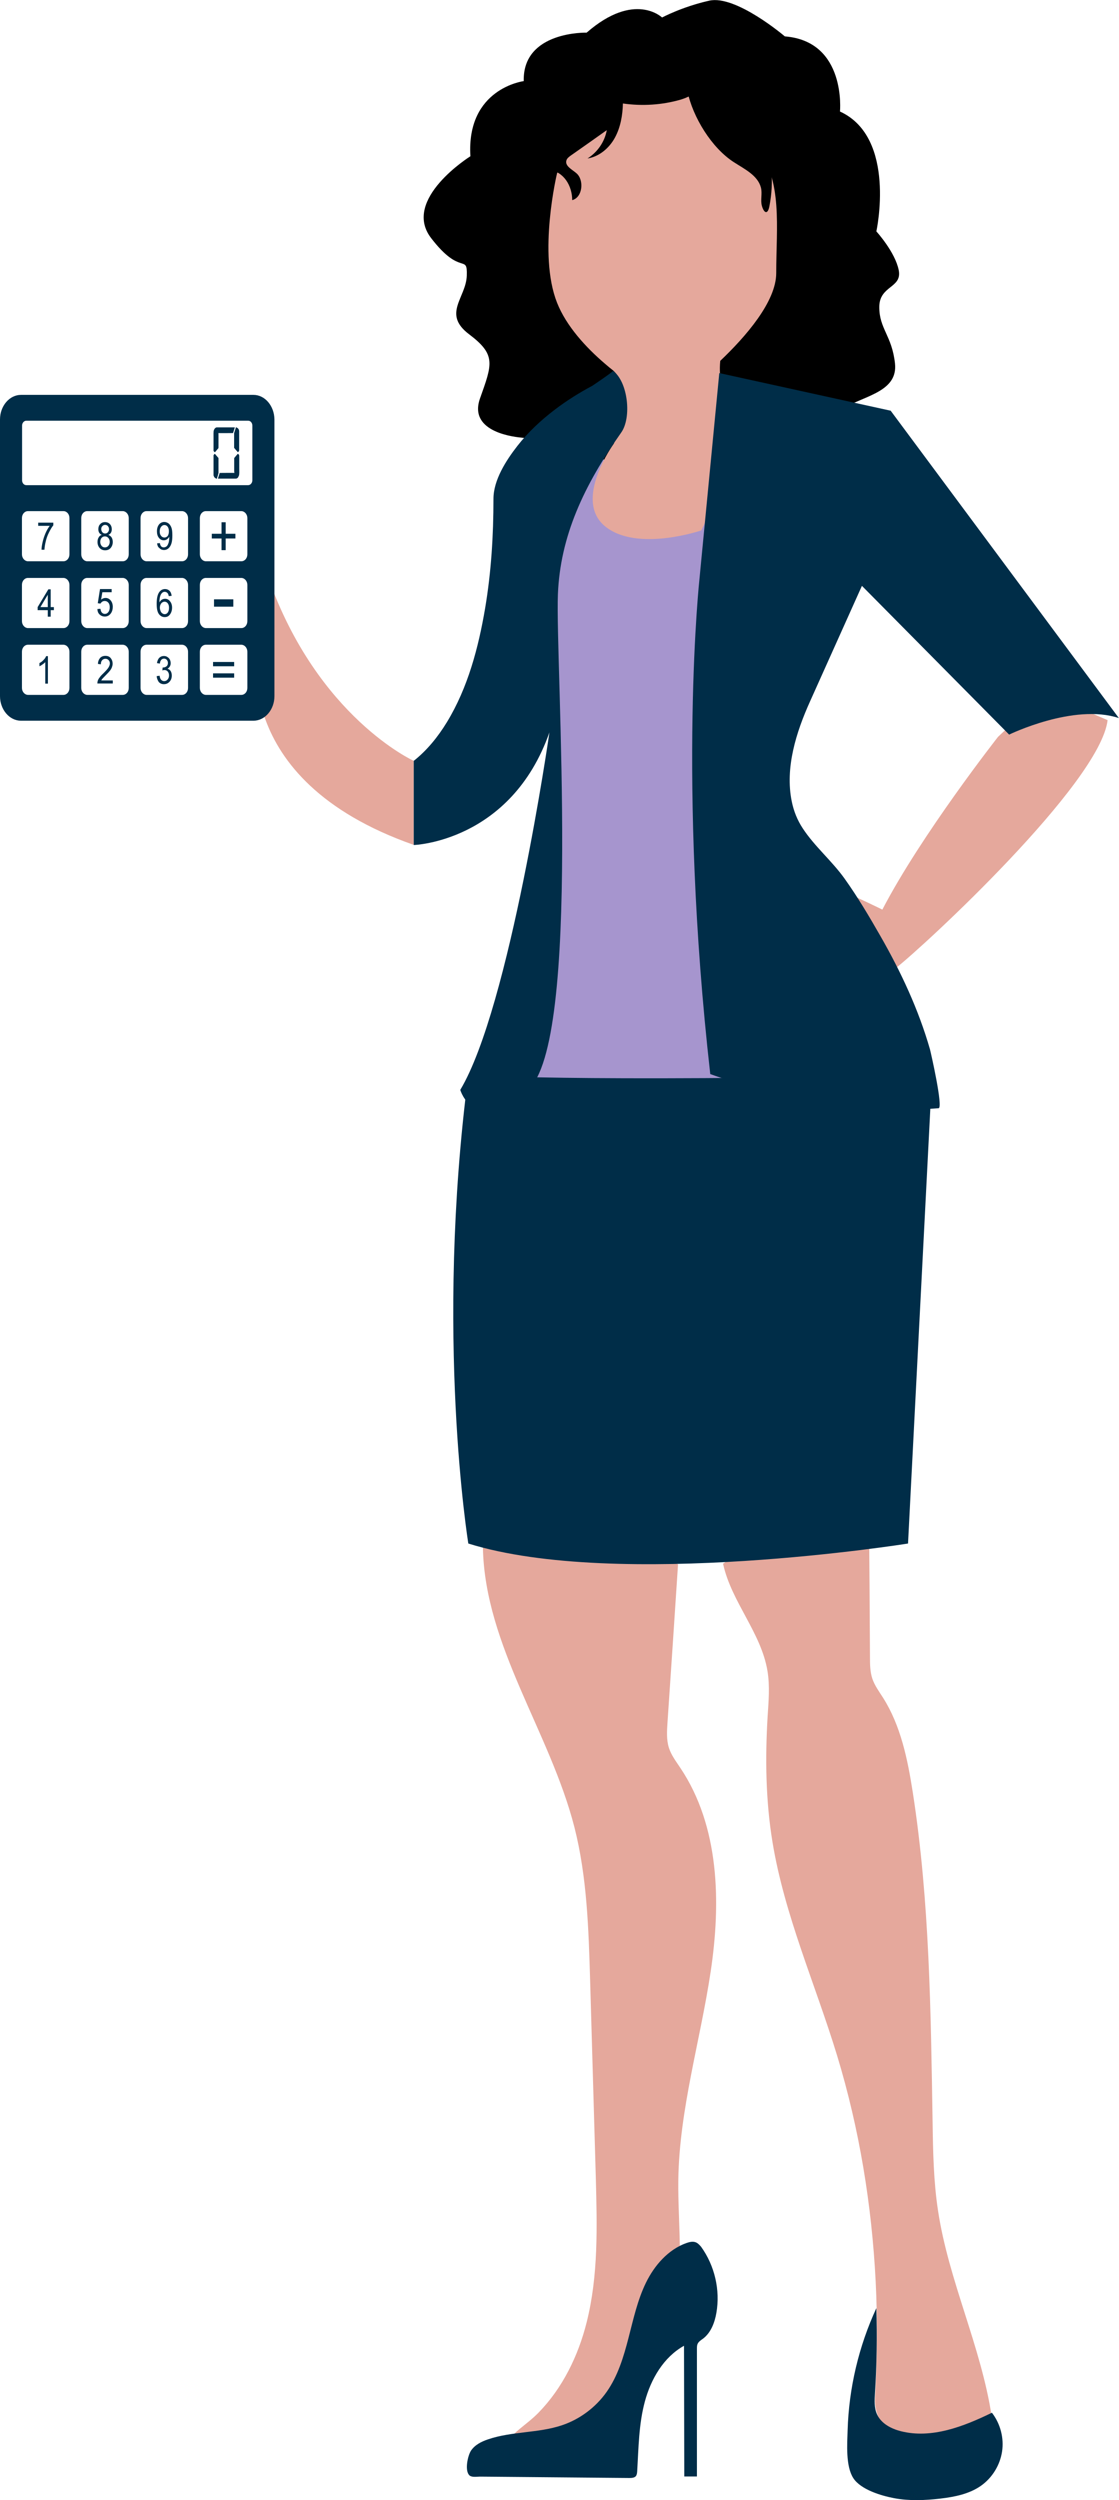<?xml version="1.0" encoding="utf-8"?>
<!-- Generator: Adobe Illustrator 23.0.1, SVG Export Plug-In . SVG Version: 6.00 Build 0)  -->
<svg version="1.1" id="Layer_1" xmlns="http://www.w3.org/2000/svg" xmlns:xlink="http://www.w3.org/1999/xlink" x="0px" y="0px"
	 viewBox="0 0 80.57 180" style="enable-background:new 0 0 80.57 180;" xml:space="preserve">
<style type="text/css">
	.st0{fill:#DCB197;}
	.st1{fill:#779CC7;}
	.st2{fill:#EFEFF0;}
	.st3{fill:#231F20;}
	.st4{fill:#4C3828;}
	.st5{fill:#E5A89C;}
	.st6{fill:#A695CE;}
	.st7{fill:#002D48;}
	.st8{fill-rule:evenodd;clip-rule:evenodd;fill:#002D48;}
	.st9{fill:#484949;}
	.st10{fill:#A3775E;}
	.st11{fill:#E2B89C;}
	.st12{fill:#FFFFFF;}
	.st13{fill:#F4B98F;}
	.st14{fill:#8E2B8A;}
	.st15{fill:#D9E9E9;}
	.st16{fill:#EFD250;}
	.st17{fill:#F2D422;}
	.st18{fill:#4788C8;}
	.st19{fill:#DDA598;}
	.st20{fill:#C98D45;}
	.st21{fill:#E50527;}
	.st22{fill:#FDD9C9;}
	.st23{fill:#B3B5B8;}
	.st24{fill:#4F577E;}
	.st25{fill:#743225;}
	.st26{fill:#E46C58;}
	.st27{fill:#3F4959;}
	.st28{fill:#EEBA80;}
	.st29{fill:#AEC8F9;}
	.st30{fill:#D9A7CD;}
	.st31{fill:#F80302;}
	.st32{fill:#FBD800;}
	.st33{fill:#E8C1A7;}
	.st34{fill:#999B9E;}
	.st35{fill:#F1F1F1;}
	.st36{fill:#3E6FB7;}
	.st37{fill:#25313E;}
	.st38{fill:#552700;}
	.st39{fill:#FFDEBF;}
	.st40{fill:#7FAA68;}
	.st41{fill:#557646;}
	.st42{fill:#599C5F;}
	.st43{fill:#FFAE8F;}
	.st44{fill:#373B5F;}
</style>
<g>
	<path class="st5" d="M48.82,112.63c-0.25,3.8-0.5,7.6-0.76,11.4c-0.04,0.6-0.08,1.22,0.1,1.8c0.17,0.54,0.52,0.99,0.83,1.46
		c2.81,4.2,2.93,9.66,2.18,14.66c-0.75,5-2.25,9.91-2.33,14.97c-0.05,3.53,0.57,7.2-0.69,10.5c-0.73,1.92-2.05,3.54-3.35,5.14
		c-0.42,0.52-0.86,1.05-1.45,1.38c-0.42,0.24-0.9,0.35-1.37,0.46c-1.44,0-2.93,0.88-4.37,1.04c-0.87,0.1-0.85-0.02-0.21-0.55
		c0.47-0.39,0.94-0.74,1.37-1.18c1.74-1.78,2.87-4.11,3.47-6.51c0.85-3.38,0.75-6.91,0.66-10.4c-0.14-4.74-0.27-9.48-0.41-14.22
		c-0.11-3.7-0.22-7.43-1.13-11.02c-1.76-6.87-6.44-13.03-6.59-20.12c2.82-0.16,5.59-1.3,8.4-0.97
		C45.18,110.69,47.03,111.67,48.82,112.63z"/>
	<path class="st5" d="M52.07,112.62c0.6,2.72,2.74,4.94,3.19,7.69c0.18,1.08,0.08,2.18,0.01,3.27c-0.18,3.02-0.14,6.06,0.35,9.04
		c0.87,5.3,3.1,10.27,4.66,15.4c1.6,5.27,2.49,10.74,2.77,16.24c0.14,2.78,0.11,5.57-0.04,8.35c-0.12,2.17,1.82,3.58,3.94,3.38
		c1.64-0.15,3.1-1.09,4.45-2.04c-0.77-5.04-3.1-9.75-3.86-14.79c-0.32-2.1-0.36-4.22-0.39-6.34c-0.13-7.95-0.21-15.94-1.43-23.79
		c-0.37-2.37-0.86-4.78-2.14-6.8c-0.28-0.44-0.6-0.87-0.77-1.37c-0.16-0.49-0.17-1.01-0.17-1.53c-0.02-3.43-0.04-6.87-0.07-10.3
		c-3.67,0.69-7.46,1.43-10.52,3.56C52.06,112.59,52.06,112.6,52.07,112.62z"/>
	<path d="M47.67,1.26c0,0-1.98-1.92-5.43,1.09c0,0-4.62-0.13-4.53,3.49c0,0-4.14,0.52-3.84,5.41c0,0-4.97,3.1-2.83,5.89
		s2.62,1.09,2.57,2.7s-1.79,2.75,0.17,4.23c1.96,1.48,1.66,2.14,0.78,4.62c-0.87,2.48,2.62,2.79,3.1,2.83
		c0.48,0.04,0.98,0.52,1.78,2.09c0.79,1.57,1.75,0.87,1.75,0.87l10.42-4.1l5.49,1.7l1.57,2.75c0,0,3.18,0.35,3.05-1.48
		C61.6,31.52,60.47,31,60.47,31s-1.18-0.78,0.35-1.66c1.53-0.87,3.84-1.18,3.62-3.18s-1.13-2.48-1.13-4.05
		c0-1.57,1.66-1.35,1.4-2.66c-0.26-1.31-1.61-2.79-1.61-2.79s1.48-6.76-2.62-8.63c0,0,0.48-5.06-3.97-5.41c0,0-3.53-3.01-5.45-2.57
		C49.13,0.48,47.67,1.26,47.67,1.26z"/>
	<path class="st6" d="M41.61,32.3l-2.84,5.72l1.41,15.57l-1.41,20.55l-0.54,5.9l16.87-0.08l1.84-5.92c0,0-3.79-2.16-4-4.76
		c-0.22-2.6-1.08-12.55-1.08-13.52s0.87-10.82,0.87-11.14c0-0.32,1.92-7.69,1.38-7.47C53.56,37.35,41.61,32.3,41.61,32.3z"/>
	<path class="st5" d="M71.86,53.05c0,0-5.52,7.03-8.33,12.44c0,0-6.65-3.35-8.9-3.03s3.27,6.27,3.27,6.27s4.65,2.49,6.6,0.97
		c1.95-1.51,14.71-13.3,15.25-17.85l-4.54-1.95L71.86,53.05z"/>
	<path class="st7" d="M50.14,161.46c-0.22-0.11-0.48-0.05-0.71,0.03c-1.32,0.47-2.31,1.61-2.92,2.86s-0.91,2.64-1.26,3.99
		s-0.76,2.72-1.57,3.87c-0.78,1.11-1.93,1.97-3.21,2.4c-1.72,0.58-3.62,0.43-5.34,1.02c-0.48,0.16-0.96,0.41-1.23,0.83
		c-0.22,0.36-0.44,1.36-0.13,1.73c0.17,0.2,0.55,0.12,0.79,0.12c0.37,0,0.74,0.01,1.11,0.01c3.21,0.03,6.43,0.06,9.64,0.09
		c0.17,0,0.36-0.01,0.47-0.13c0.08-0.1,0.09-0.23,0.1-0.36c0.1-1.68,0.11-3.38,0.55-5.01s1.35-3.2,2.82-4.02
		c0.01,3.14,0.01,6.28,0.02,9.41c0.3,0,0.61,0,0.91,0c0-3.06,0-6.12,0-9.18c0-0.13,0-0.26,0.05-0.37c0.08-0.17,0.25-0.27,0.4-0.38
		c0.56-0.43,0.83-1.15,0.95-1.84c0.29-1.65-0.12-3.41-1.1-4.77C50.39,161.66,50.29,161.54,50.14,161.46z"/>
	<path class="st7" d="M63.1,166.18c-1.27,2.75-1.98,5.76-2.07,8.79c-0.03,0.98-0.15,2.58,0.41,3.45c0.54,0.83,2.02,1.27,2.93,1.44
		c1.1,0.21,2.24,0.16,3.35,0.03c1.02-0.12,2.07-0.33,2.91-0.92c0.81-0.57,1.37-1.48,1.52-2.46s-0.12-2.01-0.73-2.8
		c-2.05,1-4.35,1.89-6.56,1.33c-0.7-0.18-1.41-0.55-1.71-1.21c-0.22-0.48-0.18-1.03-0.15-1.55
		C63.13,170.24,63.16,168.21,63.1,166.18z"/>
	<path class="st5" d="M29.79,54.78c0,0-6.92-3.14-10.47-13.17l-0.72,4.81c0,0-2.33,9.66,11.19,14.41V54.78z"/>
	<path class="st7" d="M67.11,77.39l-1.73,33.74c0,0-20.93,3.35-31.66,0c0,0-2.44-14.98,0-33.74c0,0,7.44,0.55,32.86,0"/>
	<path class="st5" d="M51.86,25.98c1.83-1.74,4.03-4.26,4.03-6.32c0-3.31,0.48-6.67-1.4-9.07c-1.87-2.4-2.27-3.44-5.19-3.66
		c-2.92-0.22-5.67,0.48-6.71,1.83s-2.48,3.71-2.48,3.71s-1.4,5.8,0,9.33c0.66,1.67,2.07,3.21,3.44,4.38l0,0c0,0,0,0,0,0
		c0.21,0.18,0.42,0.36,0.63,0.52c0.8,0.81,1.25,2.29,0.01,5.25c0,0-2.93,4.03-0.64,5.93c2.29,1.9,6.94,0.31,6.94,0.31
		s2.81-5.61,2.81-6.85C53.3,30.1,51.59,28.72,51.86,25.98L51.86,25.98z"/>
	<path d="M49.66,6.9c-0.19,0.12-0.42,0.2-0.64,0.27c-1.35,0.39-2.78,0.48-4.17,0.28c-0.02,0.85-0.17,1.72-0.58,2.47
		c-0.41,0.75-1.13,1.36-1.97,1.49c0.72-0.45,1.24-1.2,1.39-2.04c-0.86,0.61-1.72,1.22-2.58,1.82c-0.14,0.1-0.29,0.21-0.33,0.37
		c-0.11,0.4,0.41,0.64,0.72,0.91c0.57,0.48,0.46,1.74-0.3,1.94c0-1.01-0.59-2.06-1.69-2.19c0.84-1.42,1.67-2.85,2.51-4.27
		c0.2-0.34,0.41-0.69,0.75-0.88c0.28-0.16,0.61-0.19,0.93-0.22c2.15-0.18,4.29-0.37,6.44-0.55C50.08,6.57,49.89,6.76,49.66,6.9z"/>
	<path d="M50.23,6.63c-0.01,0-0.73-0.08-0.74-0.08c0.39,1.88,1.75,4.11,3.37,5.14c0.76,0.49,1.7,0.94,1.93,1.82
		c0.11,0.43-0.05,0.9,0.07,1.32c0.15,0.52,0.42,0.65,0.54,0.01c0.34-1.75,0.18-3.6-0.45-5.27c-0.28-0.74-0.67-1.47-1.3-1.95
		C52.57,6.79,51.58,6.47,50.23,6.63z"/>
	<path class="st7" d="M51.79,26.86l-1.42,14.75c0,0-1.61,14.63,0.77,35.72c0,0,8.22,3.09,16.44,2.46c0.35-0.03-0.57-4.06-0.62-4.24
		c-0.82-2.86-2.09-5.58-3.57-8.16c-0.8-1.4-1.63-2.8-2.57-4.12c-0.91-1.28-2.17-2.33-3.02-3.63c-0.39-0.59-0.65-1.24-0.79-1.93
		c-0.5-2.43,0.32-5,1.31-7.2c3.74-8.33,3.74-8.33,3.74-8.33l10.6,10.71c0,0,4.65-2.27,7.9-1.19L64.13,29.57L51.79,26.86z"/>
	<path class="st7" d="M44.14,26.7c0,0.07-1.42,1.03-1.5,1.08c-0.94,0.5-1.85,1.07-2.7,1.72c-1,0.76-1.93,1.63-2.7,2.62
		c-0.8,1.03-1.71,2.44-1.71,3.79c0,2.64-0.16,5.27-0.6,7.88c-0.48,2.83-1.24,5.72-2.75,8.2c-0.64,1.05-1.42,2.02-2.39,2.79v6.06
		c0,0,6.99-0.22,9.77-8.11c0,0-2.85,19.79-6.42,25.74c0,0,0.97,3.35,4.87,0s1.96-30.7,2.16-35.69c0.17-4.17,1.85-7.79,4.56-11.64
		C45.49,30.07,45.22,27.49,44.14,26.7z"/>
	<g>
		<g>
			<path class="st8" d="M15.39,31.03c0.01,0.01,0.33,0.15,0.34,0.15c0.02,0.01,1.01,0,1.05,0l0.13-0.41c-0.01,0-1.26,0-1.3,0
				c-0.05,0.01-0.12,0.06-0.14,0.09C15.43,30.9,15.4,30.96,15.39,31.03z"/>
			<path class="st8" d="M15.38,32.78v1.42c0,0.08,0.07,0.2,0.14,0.23l0.08,0.04l0.13-0.42v-1.05c0-0.02-0.01-0.03-0.03-0.05
				l-0.24-0.28C15.46,32.68,15.38,32.76,15.38,32.78z"/>
			<path class="st8" d="M16.87,32.98v1.06c0,0.03,0.11,0.37,0.13,0.42c0.05-0.01,0.12-0.06,0.14-0.09l0.08-0.18v-1.41
				c0-0.02-0.02-0.04-0.04-0.06l-0.05-0.05c-0.02,0.02-0.2,0.23-0.23,0.27C16.89,32.95,16.87,32.96,16.87,32.98z"/>
			<path class="st8" d="M16.87,31.19v1.05c0,0.02,0.02,0.03,0.03,0.04l0.23,0.27c0.02-0.01,0.03-0.04,0.05-0.05
				c0.01-0.01,0.04-0.05,0.04-0.06v-1.41c0-0.03-0.02-0.08-0.03-0.1c-0.01-0.03-0.03-0.05-0.05-0.08L17,30.77
				c-0.02,0.07-0.04,0.14-0.07,0.21C16.92,31.01,16.87,31.17,16.87,31.19z"/>
			<path class="st8" d="M15.47,32.56c0.01-0.01,0.23-0.27,0.25-0.3c0.01-0.02,0.01-0.06,0.01-0.09v-0.9l-0.35-0.15
				c-0.01,0.12,0,0.26,0,0.38v0.77C15.38,32.49,15.36,32.44,15.47,32.56z"/>
			<path class="st8" d="M17.21,34.2c-0.01-0.01-0.33-0.15-0.34-0.15c-0.02-0.01-1.01,0-1.05,0l-0.13,0.41c0.01,0,1.26,0,1.3,0
				c0.05-0.01,0.12-0.06,0.14-0.09C17.16,34.33,17.19,34.27,17.21,34.2z"/>
			<path class="st8" d="M17.21,32.45v-1.42c0-0.08-0.07-0.2-0.14-0.23l-0.08-0.04l-0.13,0.42v1.05c0,0.02,0.01,0.03,0.03,0.05
				l0.24,0.28C17.14,32.55,17.21,32.47,17.21,32.45z"/>
			<path class="st8" d="M15.73,32.25v-1.06c0-0.03-0.11-0.37-0.13-0.42c-0.05,0.01-0.12,0.06-0.14,0.09l-0.08,0.18v1.41
				c0,0.02,0.02,0.04,0.04,0.06l0.05,0.05c0.02-0.02,0.2-0.23,0.23-0.27C15.71,32.28,15.73,32.26,15.73,32.25z"/>
			<path class="st8" d="M15.73,34.04v-1.05c0-0.02-0.02-0.03-0.03-0.04l-0.23-0.27c-0.02,0.01-0.03,0.04-0.05,0.05
				c-0.01,0.01-0.04,0.05-0.04,0.06v1.41c0,0.03,0.02,0.08,0.03,0.1c0.01,0.03,0.03,0.05,0.05,0.08l0.15,0.09
				c0.02-0.07,0.04-0.14,0.07-0.21C15.68,34.22,15.73,34.06,15.73,34.04z"/>
			<path class="st8" d="M17.13,32.67c-0.01,0.01-0.23,0.27-0.25,0.3c-0.01,0.02-0.01,0.06-0.01,0.09v0.9l0.35,0.15
				c0.01-0.12,0-0.26,0-0.38v-0.77C17.21,32.74,17.24,32.79,17.13,32.67z"/>
			<path class="st8" d="M18.25,28.43H1.51C0.68,28.43,0,29.23,0,30.2v19.92c0,0.97,0.68,1.77,1.51,1.77h16.74
				c0.83,0,1.51-0.8,1.51-1.77V30.2C19.75,29.23,19.08,28.43,18.25,28.43z M5,49.53c0,0.28-0.19,0.5-0.43,0.5H2.01
				c-0.23,0-0.43-0.23-0.43-0.5v-2.61c0-0.28,0.19-0.5,0.43-0.5h2.56c0.23,0,0.43,0.23,0.43,0.5V49.53z M5,44.72
				c0,0.28-0.19,0.5-0.43,0.5H2.01c-0.23,0-0.43-0.23-0.43-0.5v-2.61c0-0.28,0.19-0.5,0.43-0.5h2.56c0.23,0,0.43,0.23,0.43,0.5
				V44.72z M5,39.91c0,0.28-0.19,0.5-0.43,0.5H2.01c-0.23,0-0.43-0.23-0.43-0.5V37.3c0-0.28,0.19-0.5,0.43-0.5h2.56
				C4.81,36.8,5,37.02,5,37.3V39.91z M9.27,49.53c0,0.28-0.19,0.5-0.43,0.5H6.28c-0.23,0-0.43-0.23-0.43-0.5v-2.61
				c0-0.28,0.19-0.5,0.43-0.5h2.56c0.23,0,0.43,0.23,0.43,0.5V49.53z M9.27,44.72c0,0.28-0.19,0.5-0.43,0.5H6.28
				c-0.23,0-0.43-0.23-0.43-0.5v-2.61c0-0.28,0.19-0.5,0.43-0.5h2.56c0.23,0,0.43,0.23,0.43,0.5V44.72z M9.27,39.91
				c0,0.28-0.19,0.5-0.43,0.5H6.28c-0.23,0-0.43-0.23-0.43-0.5V37.3c0-0.28,0.19-0.5,0.43-0.5h2.56c0.23,0,0.43,0.23,0.43,0.5V39.91
				z M13.54,49.53c0,0.28-0.19,0.5-0.43,0.5h-2.56c-0.23,0-0.43-0.23-0.43-0.5v-2.61c0-0.28,0.19-0.5,0.43-0.5h2.56
				c0.23,0,0.43,0.23,0.43,0.5V49.53z M13.54,44.72c0,0.28-0.19,0.5-0.43,0.5h-2.56c-0.23,0-0.43-0.23-0.43-0.5v-2.61
				c0-0.28,0.19-0.5,0.43-0.5h2.56c0.23,0,0.43,0.23,0.43,0.5V44.72z M13.54,39.91c0,0.28-0.19,0.5-0.43,0.5h-2.56
				c-0.23,0-0.43-0.23-0.43-0.5V37.3c0-0.28,0.19-0.5,0.43-0.5h2.56c0.23,0,0.43,0.23,0.43,0.5V39.91z M17.81,49.53
				c0,0.28-0.19,0.5-0.43,0.5h-2.56c-0.23,0-0.43-0.23-0.43-0.5v-2.61c0-0.28,0.19-0.5,0.43-0.5h2.56c0.23,0,0.43,0.23,0.43,0.5
				V49.53z M17.81,44.72c0,0.28-0.19,0.5-0.43,0.5h-2.56c-0.23,0-0.43-0.23-0.43-0.5v-2.61c0-0.28,0.19-0.5,0.43-0.5h2.56
				c0.23,0,0.43,0.23,0.43,0.5V44.72z M17.81,39.91c0,0.28-0.19,0.5-0.43,0.5h-2.56c-0.23,0-0.43-0.23-0.43-0.5V37.3
				c0-0.28,0.19-0.5,0.43-0.5h2.56c0.23,0,0.43,0.23,0.43,0.5V39.91z M18.17,34.58c0,0.19-0.14,0.35-0.3,0.35H1.89
				c-0.17,0-0.3-0.16-0.3-0.35v-3.94c0-0.19,0.14-0.35,0.3-0.35h15.98c0.17,0,0.3,0.16,0.3,0.35V34.58z"/>
			<path class="st7" d="M3.46,49.22H3.26v-1.55c-0.05,0.06-0.11,0.11-0.2,0.17c-0.08,0.06-0.15,0.1-0.22,0.13v-0.23
				c0.12-0.06,0.22-0.14,0.3-0.23c0.09-0.09,0.15-0.18,0.18-0.27h0.13V49.22z"/>
			<path class="st7" d="M8.12,48.98v0.23H7.01c0-0.06,0.01-0.11,0.02-0.17c0.03-0.09,0.07-0.18,0.14-0.26
				c0.06-0.09,0.15-0.19,0.27-0.3c0.18-0.18,0.31-0.32,0.37-0.42c0.06-0.1,0.1-0.2,0.1-0.29c0-0.1-0.03-0.18-0.09-0.24
				c-0.06-0.07-0.14-0.1-0.23-0.1c-0.1,0-0.18,0.04-0.24,0.11c-0.06,0.07-0.09,0.17-0.09,0.29L7.05,47.8
				c0.01-0.19,0.07-0.33,0.16-0.43c0.09-0.1,0.22-0.15,0.38-0.15c0.16,0,0.29,0.05,0.38,0.16c0.09,0.11,0.14,0.24,0.14,0.39
				c0,0.08-0.01,0.16-0.04,0.23C8.05,48.09,8,48.17,7.94,48.26c-0.06,0.08-0.17,0.2-0.32,0.35c-0.12,0.12-0.2,0.21-0.24,0.25
				c-0.04,0.04-0.06,0.09-0.09,0.13H8.12z"/>
			<path class="st7" d="M11.28,48.68l0.21-0.03c0.02,0.14,0.06,0.24,0.12,0.3c0.06,0.06,0.13,0.09,0.21,0.09
				c0.1,0,0.18-0.04,0.25-0.12c0.07-0.08,0.1-0.18,0.1-0.29c0-0.11-0.03-0.2-0.09-0.28c-0.06-0.07-0.14-0.11-0.24-0.11
				c-0.04,0-0.09,0.01-0.15,0.03l0.02-0.21c0.01,0,0.02,0,0.03,0c0.09,0,0.17-0.03,0.24-0.08c0.07-0.05,0.11-0.14,0.11-0.25
				c0-0.09-0.03-0.16-0.08-0.22c-0.05-0.06-0.12-0.09-0.2-0.09c-0.08,0-0.15,0.03-0.2,0.09c-0.05,0.06-0.09,0.15-0.1,0.27
				l-0.21-0.04c0.03-0.16,0.08-0.29,0.17-0.38c0.09-0.09,0.2-0.13,0.33-0.13c0.09,0,0.18,0.02,0.25,0.07
				c0.08,0.05,0.14,0.11,0.18,0.19c0.04,0.08,0.06,0.17,0.06,0.26c0,0.09-0.02,0.16-0.06,0.23c-0.04,0.07-0.1,0.13-0.17,0.17
				c0.1,0.03,0.18,0.08,0.23,0.17c0.05,0.08,0.08,0.19,0.08,0.32c0,0.17-0.05,0.32-0.16,0.44c-0.11,0.12-0.24,0.18-0.41,0.18
				c-0.15,0-0.27-0.05-0.37-0.16C11.35,48.98,11.29,48.84,11.28,48.68z"/>
			<path class="st7" d="M3.44,44.4v-0.47H2.71v-0.22l0.77-1.28h0.17v1.28h0.23v0.22H3.65v0.47H3.44L3.44,44.4z M3.44,43.71v-0.89
				l-0.53,0.89H3.44z"/>
			<path class="st7" d="M7.01,43.85l0.22-0.02c0.02,0.12,0.05,0.22,0.11,0.28c0.06,0.06,0.13,0.09,0.21,0.09
				c0.1,0,0.18-0.04,0.25-0.13c0.07-0.09,0.1-0.21,0.1-0.35c0-0.14-0.03-0.25-0.1-0.33c-0.07-0.08-0.15-0.12-0.26-0.12
				c-0.07,0-0.13,0.02-0.18,0.05c-0.05,0.04-0.1,0.08-0.13,0.14l-0.19-0.03l0.16-1.02h0.84v0.23H7.37l-0.09,0.53
				c0.1-0.08,0.21-0.12,0.32-0.12c0.15,0,0.27,0.06,0.37,0.18c0.1,0.12,0.15,0.27,0.15,0.46c0,0.18-0.04,0.33-0.13,0.46
				c-0.11,0.16-0.26,0.24-0.44,0.24c-0.15,0-0.28-0.05-0.38-0.15C7.07,44.15,7.02,44.02,7.01,43.85z"/>
			<path class="st7" d="M12.36,42.9l-0.21,0.02c-0.02-0.1-0.04-0.17-0.08-0.21c-0.06-0.07-0.13-0.1-0.21-0.1
				c-0.07,0-0.12,0.02-0.17,0.06c-0.07,0.06-0.12,0.14-0.15,0.24c-0.04,0.11-0.06,0.26-0.06,0.46c0.05-0.09,0.11-0.16,0.18-0.2
				c0.07-0.04,0.15-0.06,0.23-0.06c0.14,0,0.26,0.06,0.35,0.18c0.1,0.12,0.15,0.27,0.15,0.46c0,0.12-0.02,0.24-0.07,0.35
				c-0.05,0.11-0.11,0.19-0.19,0.25c-0.08,0.06-0.17,0.08-0.27,0.08c-0.17,0-0.31-0.07-0.42-0.22c-0.11-0.15-0.16-0.39-0.16-0.74
				c0-0.38,0.06-0.66,0.18-0.83c0.1-0.15,0.25-0.23,0.42-0.23c0.13,0,0.24,0.04,0.33,0.13C12.29,42.62,12.34,42.74,12.36,42.9
				L12.36,42.9z M11.51,43.75c0,0.08,0.02,0.16,0.05,0.24c0.03,0.08,0.07,0.13,0.13,0.17c0.05,0.04,0.11,0.06,0.17,0.06
				c0.09,0,0.16-0.04,0.22-0.12c0.06-0.08,0.09-0.2,0.09-0.34c0-0.14-0.03-0.24-0.09-0.32c-0.06-0.08-0.14-0.12-0.23-0.12
				c-0.09,0-0.17,0.04-0.24,0.12C11.55,43.52,11.51,43.62,11.51,43.75z"/>
			<path class="st7" d="M2.75,37.86v-0.23h1.09v0.19c-0.11,0.13-0.21,0.31-0.32,0.53c-0.11,0.22-0.19,0.45-0.24,0.69
				c-0.04,0.17-0.07,0.35-0.08,0.54H2.99c0-0.16,0.03-0.34,0.08-0.56c0.05-0.22,0.12-0.43,0.21-0.64c0.09-0.2,0.19-0.38,0.3-0.52
				H2.75z"/>
			<path class="st7" d="M7.33,38.51c-0.09-0.04-0.15-0.09-0.19-0.16C7.1,38.28,7.08,38.2,7.08,38.1c0-0.14,0.04-0.27,0.13-0.36
				c0.09-0.1,0.2-0.15,0.35-0.15c0.15,0,0.27,0.05,0.36,0.15c0.09,0.1,0.13,0.22,0.13,0.37c0,0.09-0.02,0.17-0.06,0.24
				c-0.04,0.07-0.1,0.12-0.19,0.16c0.1,0.04,0.18,0.1,0.24,0.19c0.05,0.09,0.08,0.19,0.08,0.32c0,0.17-0.05,0.31-0.15,0.43
				c-0.1,0.12-0.24,0.17-0.4,0.17c-0.17,0-0.3-0.06-0.4-0.17c-0.1-0.12-0.15-0.26-0.15-0.43c0-0.13,0.03-0.24,0.08-0.32
				C7.15,38.6,7.23,38.54,7.33,38.51L7.33,38.51z M7.29,38.09c0,0.09,0.03,0.17,0.08,0.23c0.05,0.06,0.12,0.09,0.2,0.09
				c0.08,0,0.15-0.03,0.2-0.09c0.05-0.06,0.08-0.13,0.08-0.22c0-0.09-0.03-0.16-0.08-0.22c-0.05-0.06-0.12-0.09-0.2-0.09
				c-0.08,0-0.14,0.03-0.2,0.09C7.31,37.94,7.29,38.01,7.29,38.09L7.29,38.09z M7.22,39.01c0,0.07,0.01,0.14,0.04,0.2
				c0.03,0.06,0.07,0.12,0.12,0.15c0.06,0.04,0.11,0.05,0.18,0.05c0.1,0,0.18-0.04,0.24-0.11c0.06-0.07,0.1-0.17,0.1-0.28
				c0-0.12-0.03-0.21-0.1-0.29c-0.07-0.08-0.15-0.11-0.25-0.11c-0.1,0-0.18,0.04-0.24,0.11C7.25,38.8,7.22,38.9,7.22,39.01z"/>
			<path class="st7" d="M11.31,39.12l0.2-0.02c0.02,0.11,0.05,0.19,0.1,0.24c0.05,0.05,0.11,0.07,0.18,0.07
				c0.06,0,0.12-0.02,0.17-0.05c0.05-0.03,0.09-0.08,0.12-0.14c0.03-0.06,0.06-0.13,0.08-0.23c0.02-0.1,0.03-0.2,0.03-0.3
				c0-0.01,0-0.03,0-0.05c-0.04,0.08-0.1,0.14-0.17,0.19c-0.07,0.05-0.15,0.07-0.23,0.07c-0.14,0-0.26-0.06-0.35-0.18
				c-0.1-0.12-0.14-0.28-0.14-0.47c0-0.2,0.05-0.36,0.15-0.49c0.1-0.12,0.23-0.18,0.38-0.18c0.11,0,0.21,0.04,0.3,0.1
				c0.09,0.07,0.16,0.17,0.21,0.3c0.05,0.13,0.07,0.31,0.07,0.56c0,0.25-0.02,0.45-0.07,0.6c-0.05,0.15-0.12,0.26-0.21,0.34
				c-0.09,0.08-0.2,0.12-0.32,0.12c-0.13,0-0.24-0.04-0.32-0.13C11.38,39.4,11.33,39.28,11.31,39.12L11.31,39.12z M12.16,38.25
				c0-0.14-0.03-0.25-0.09-0.33c-0.06-0.08-0.14-0.12-0.23-0.12c-0.09,0-0.17,0.04-0.24,0.13c-0.07,0.09-0.1,0.2-0.1,0.34
				c0,0.13,0.03,0.23,0.1,0.31c0.06,0.08,0.14,0.12,0.24,0.12c0.1,0,0.17-0.04,0.24-0.12C12.13,38.5,12.16,38.39,12.16,38.25z"/>
			<path class="st7" d="M16.86,47.97h-1.52v-0.31h1.52V47.97L16.86,47.97z M16.86,48.79h-1.52v-0.31h1.52V48.79z"/>
			<polygon class="st7" points="15.95,39.61 15.95,38.77 15.25,38.77 15.25,38.43 15.95,38.43 15.95,37.6 16.25,37.6 16.25,38.43 
				16.95,38.43 16.95,38.77 16.25,38.77 16.25,39.61 			"/>
			<rect x="15.41" y="43.15" class="st7" width="1.39" height="0.53"/>
		</g>
	</g>
</g>
</svg>
